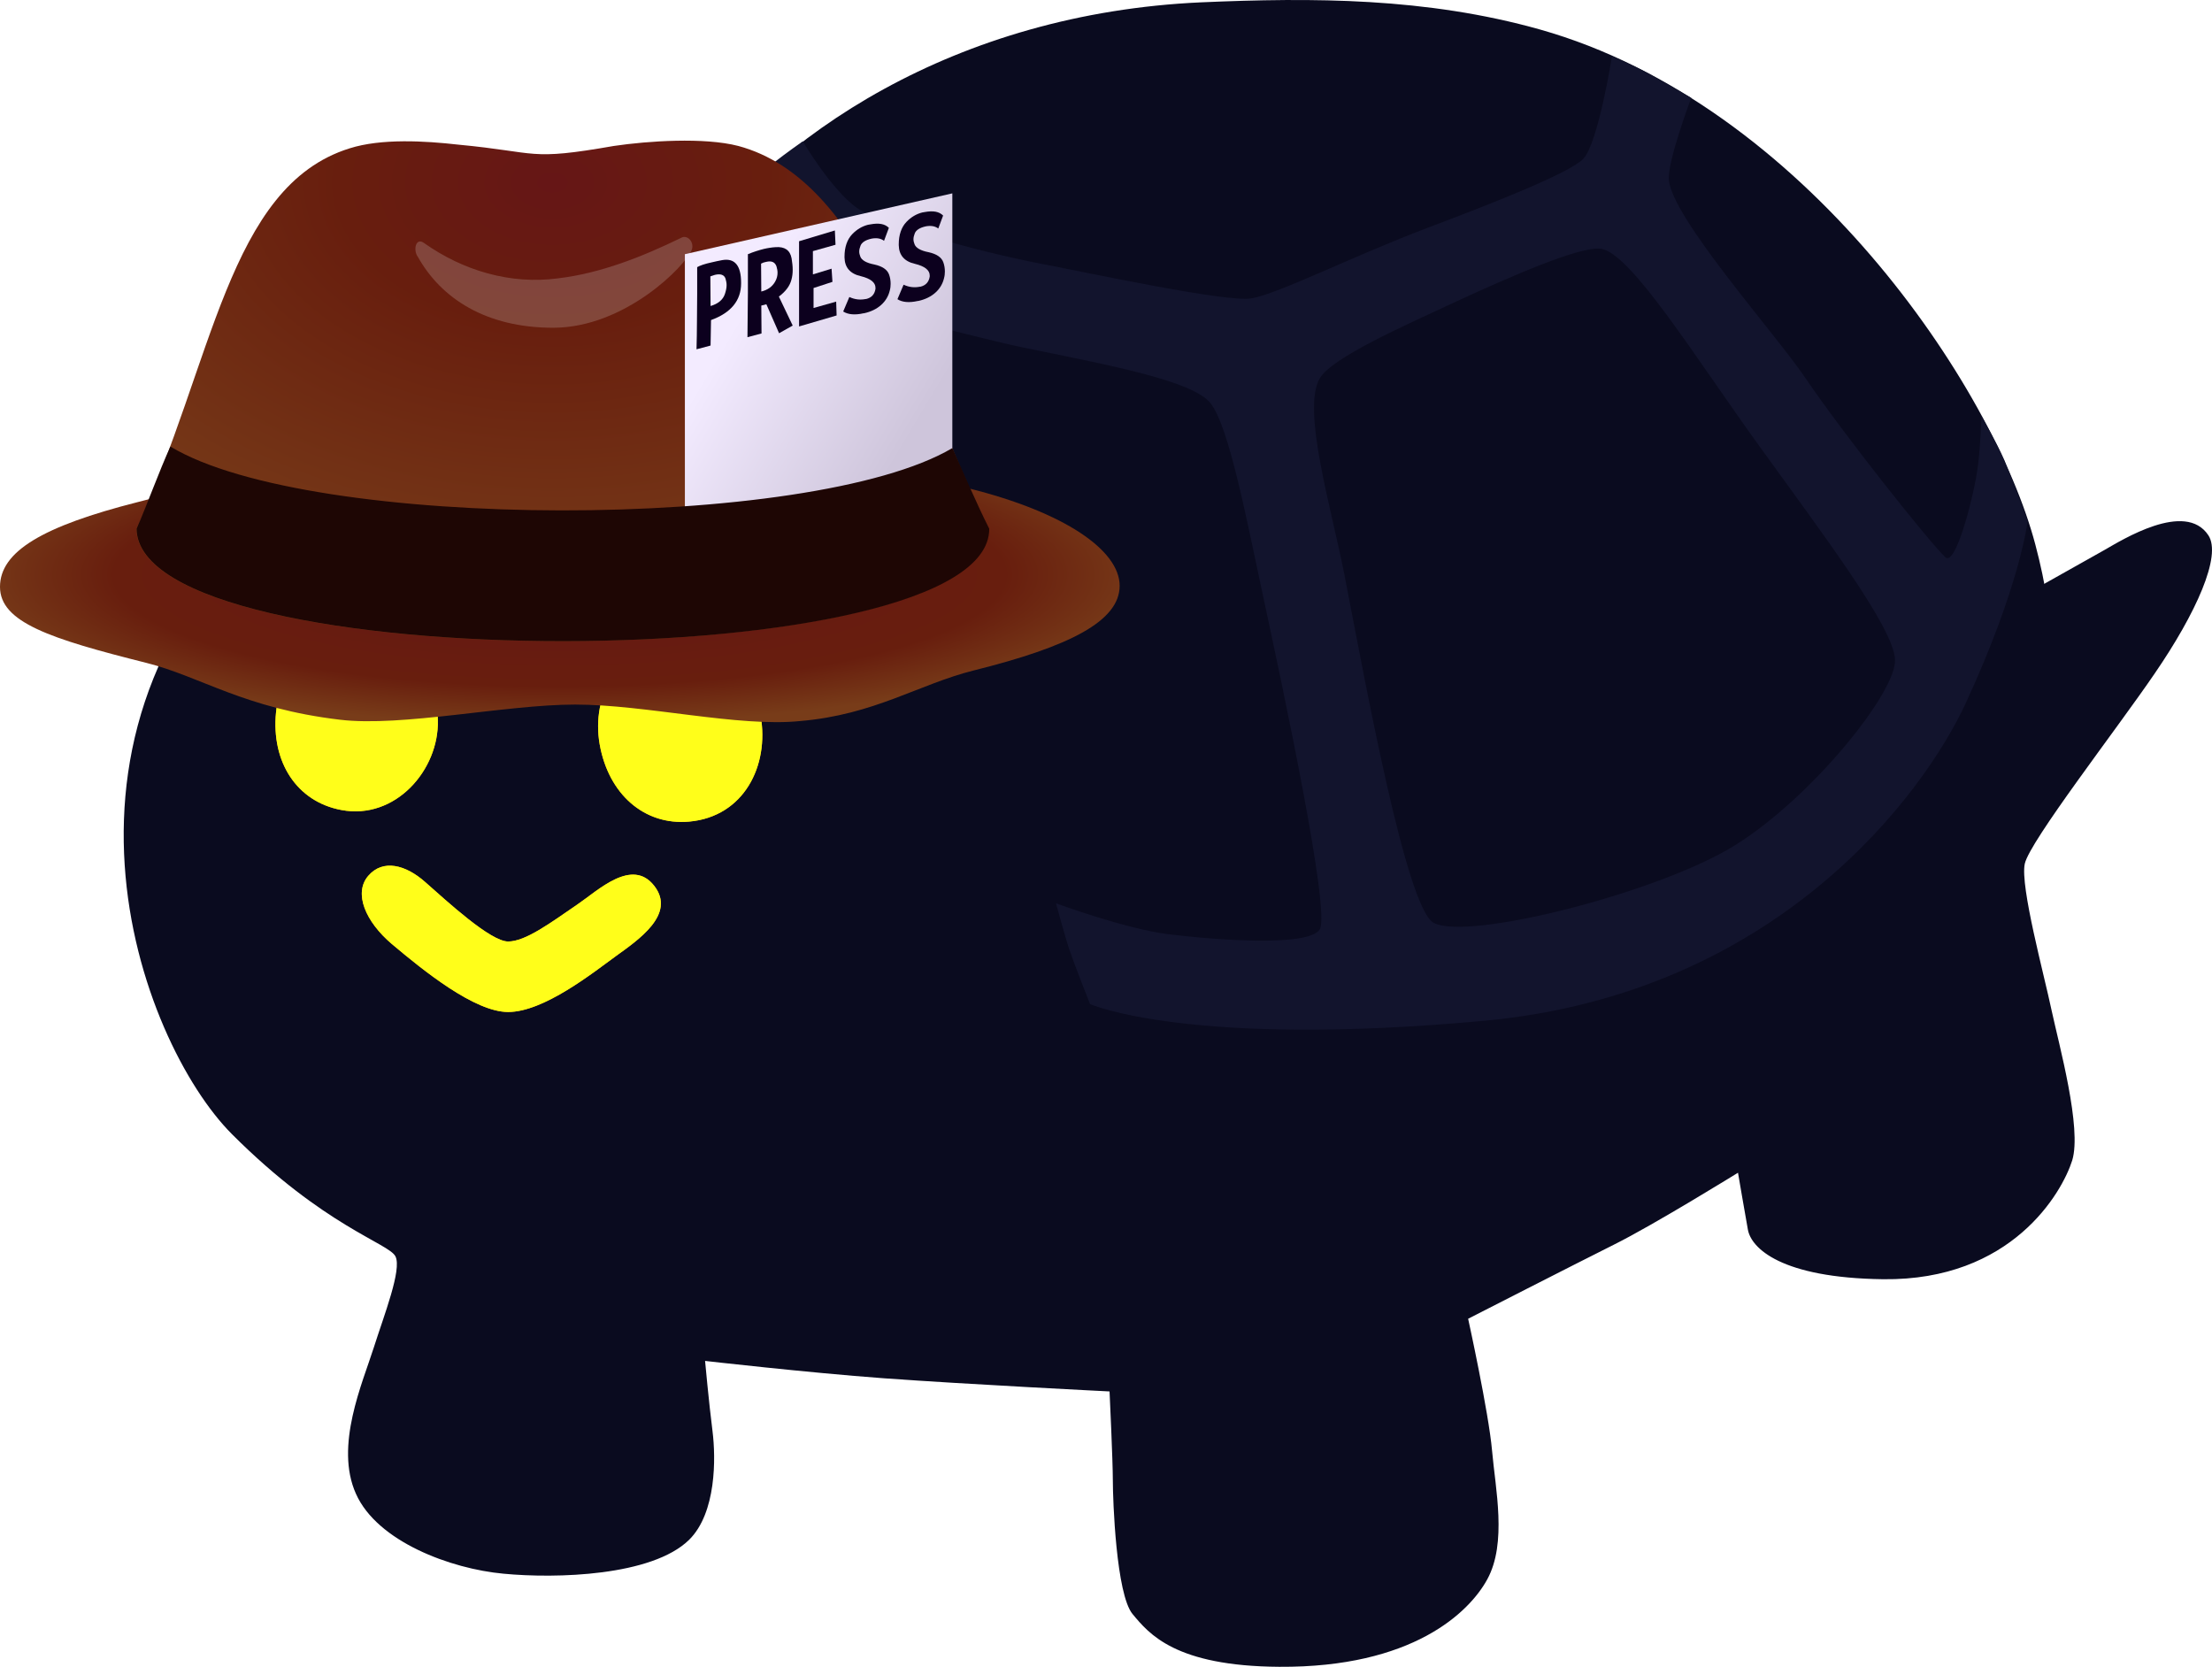 <?xml version="1.0" encoding="UTF-8" standalone="no"?>
<!-- Generator: Adobe Illustrator 19.0.0, SVG Export Plug-In . SVG Version: 6.00 Build 0)  -->

<svg
   version="1.1"
   id="Layer_1"
   x="0px"
   y="0px"
   viewBox="0 0 1007.363 759.063"
   xml:space="preserve"
   width="1007.363"
   height="759.063"
   xmlns="http://www.w3.org/2000/svg"
   xmlns:svg="http://www.w3.org/2000/svg"><defs
   id="defs9861"><linearGradient
     id="linearGradient957"><stop
       style="stop-color:#ffea02;stop-opacity:1;"
       offset="0.442"
       id="stop953" /><stop
       style="stop-color:#ffea02;stop-opacity:0;"
       offset="1"
       id="stop955" /></linearGradient><filter
     y="-0.04"
     height="1.079"
     style="color-interpolation-filters:sRGB;"
     id="filter2848"
     x="-0.019"
     width="1.039"><feGaussianBlur
       stdDeviation="0.085"
       result="result6"
       id="feGaussianBlur2838" /><feComposite
       result="result8"
       in="SourceGraphic"
       operator="atop"
       in2="result6"
       id="feComposite2840" /><feComposite
       result="result9"
       operator="over"
       in2="SourceAlpha"
       in="result8"
       id="feComposite2842" /><feColorMatrix
       values="1 0 0 0 0 0 1 0 0 0 0 0 1 0 0 0 0 0 1 0 "
       result="result10"
       id="feColorMatrix2844" /><feBlend
       in="result10"
       mode="normal"
       in2="result6"
       id="feBlend2846" /></filter><filter
     style="color-interpolation-filters:sRGB"
     id="filter2867"
     x="-0.438"
     y="-0.895"
     width="1.876"
     height="2.79"><feGaussianBlur
       stdDeviation="24.849"
       id="feGaussianBlur2869" /></filter><filter
     style="color-interpolation-filters:sRGB"
     id="filter2877"
     x="-0.812"
     y="-0.729"
     width="2.623"
     height="2.458"><feGaussianBlur
       stdDeviation="25.018"
       id="feGaussianBlur2879" /></filter><filter
     style="color-interpolation-filters:sRGB"
     id="filter2883"
     x="-0.813"
     y="-0.728"
     width="2.625"
     height="2.456"><feGaussianBlur
       stdDeviation="25.322"
       id="feGaussianBlur2885" /></filter></defs>
<style
   type="text/css"
   id="style9809">
	.st0{fill:#0A0B1F;}
	.st1{fill:#12142D;}
	.st2{fill:#FFFE1A;}
	.st3{fill:url(#XMLID_15_);}
	.st4{fill:url(#XMLID_18_);}
	.st5{opacity:0.2;fill:#EEEEEE;enable-background:new    ;}
	.st6{fill:url(#XMLID_19_);}
	.st7{fill:#0C001E;}
	.st8{fill:#1E0604;}
</style>





<g
   id="g78450"><path
     id="XMLID_7_"
     class="st0"
     d="m 918.9,272.658 c 0,0 31.5,-17.7 39.5,-22.2 7.9,-4.5 36.8,-22.6 47.3,-6.7 6.2,9.3 -5.6,35.5 -24.4,62.9 -17.1,25.1 -57,76.5 -59.2,86.7 -2.2,10.2 8.9,50.9 12.2,66.7 3.4,15.8 13.9,53.7 9.4,68.4 -4.6,14.6 -27.5,54.8 -86.1,54.1 -46.6,-0.6 -60.1,-14.2 -61.6,-22.6 -1.1,-6 -4.5,-25.9 -4.5,-25.9 0,0 -38.3,23.7 -56.4,32.7 -18,9 -66.5,33.8 -66.5,33.8 0,0 9.4,42.8 10.9,60.1 1.5,17.3 6.9,42 -2.2,58.6 -8.2,15 -34,40.2 -94.7,39.8 -47.4,-0.3 -59.3,-15 -66.8,-24 -7.5,-9 -9,-51.9 -9,-60.8 0,-9 -1.5,-40.6 -1.5,-40.6 0,0 -64.2,-3.2 -102.9,-6 -35.1,-2.6 -81.3,-7.9 -81.3,-7.9 0,0 1.7,18.7 3.4,32.1 1.5,12 1.8,37.1 -10.7,49.4 -16.9,16.5 -60.5,17.7 -84.5,15.4 -24,-2.2 -57.5,-14.6 -67.2,-36.4 -9.8,-21.8 3,-50.4 8.2,-66.8 4.6,-14.5 12.8,-35.3 9.8,-41.3 -3,-6 -32.3,-13.5 -74.4,-55.6 -42.1,-42.1 -97.1,-188.3 26.3,-290 124,-102.1 350.7,8.8 362.7,16.3 11.9,7.4 424.2,29.8 424.2,29.8 z" /><path
     id="XMLID_6_"
     class="st0"
     d="m 547.1,1.058 c -111.5,5 -195.2,60.2 -236.7,120.6 -24.8,36 -37.2,62 -37.2,62 0,0 38.5,1.1 73.2,19.7 40,21.4 86.5,44.5 117,145.1 23,76.1 31.9,148.3 91.6,164.3 67.6,18 225.4,9 300.9,-64.2 75.5,-73.2 90.1,-128.5 71,-200.6 C 907.8,175.858 821.4,47.358 701.4,13.458 649.6,-1.142 597.7,-1.142 547.1,1.058 Z" /><path
     id="XMLID_12_"
     class="st1"
     d="m 912.8,209.558 c -3.4,-7.9 -10.4,-20 -10.4,-20 0,0 -0.6,16.4 -2,25.1 -2.2,14.1 -10,43.4 -14.5,39.1 -8,-7.8 -45.9,-55.4 -63.9,-81.9 -13.7,-20.2 -60.8,-72.9 -62,-90.1 -0.6,-8.5 10.2,-37.2 10.2,-37.2 0,0 -9.8,-5.6 -18.8,-10.7 -7,-3.9 -17.3,-8.2 -17.3,-8.2 0,0 -6.2,39.2 -13,46.6 -6,6.5 -42.6,20.8 -71,31.5 -34.3,13 -67.6,29.9 -80.1,32.1 -10.9,2 -72.8,-11.3 -96.1,-15.8 -29.3,-5.6 -73.5,-18.1 -83.7,-25.4 -11.8,-8.5 -24.6,-30.3 -24.6,-30.3 0,0 -7.1,4.9 -14.2,10.5 -7,5.5 -16.2,16.5 -16.2,16.5 0,0 18.5,18.6 19.5,25.5 1.4,9.6 -10.2,22.7 -19.7,35.1 -5.8,7.4 -22,38.8 -22,38.8 0,0 7.8,0.7 17.2,5 9.8,4.6 19.1,9.3 19.1,9.3 0,0 23.8,-55.2 39.2,-60.3 13.2,-4.3 50.4,7.9 77.5,13.5 38.3,7.9 77.2,15 85.3,25.4 8.5,10.7 16.5,53.5 24.3,89.6 8.5,39.5 30.5,142.2 25.4,150 -5,7.9 -45.6,5 -68.8,2.2 -19.6,-2.4 -51.3,-14.1 -51.3,-14.1 0,0 4.6,16.9 6.2,21.4 2.2,6.5 9.3,24.5 9.3,24.5 0,0 45.4,20 179.5,7.6 134.1,-12.4 200.4,-103.9 219.2,-144.4 25.1,-54.3 28.3,-83.2 28.3,-83.2 0,0 -7.3,-19.8 -10.6,-27.7 z m -122.4,175.2 c -33.9,21.4 -121.7,43.9 -137.5,35.5 -12.6,-6.8 -31.5,-111.6 -40.6,-158.3 -5.8,-29.9 -19.6,-75.4 -11.3,-89.6 5.6,-9.6 38.3,-23.9 62.5,-35.2 23,-10.6 55.8,-25.1 65.4,-23.9 13.6,1.6 42.8,49 72.1,89.6 29.3,40.6 61.4,82.9 62,97.5 0.8,14.6 -37.6,62.5 -72.6,84.4 z" /><g
     id="XMLID_3_"
     transform="translate(-8.3,-165.542)">
	
		
	<path
   id="XMLID_56_"
   class="st2"
   d="m 354.7,491.5 c 4,22.7 -7.6,46 -32.6,48.2 -20.5,1.8 -36.7,-12.6 -40.7,-35.2 -4,-22.7 9.1,-43.9 29.5,-47.6 20.1,-3.6 39.8,11.8 43.8,34.6 z"
   style="fill:#ffc100;fill-opacity:1;filter:url(#filter2883);opacity:1" /><path
   id="path2881"
   class="st2"
   d="m 354.7,491.5 c 4,22.7 -7.6,46 -32.6,48.2 -20.5,1.8 -36.7,-12.6 -40.7,-35.2 -4,-22.7 9.1,-43.9 29.5,-47.6 20.1,-3.6 39.8,11.8 43.8,34.6 z"
   style="display:inline" />
</g><g
     id="XMLID_2_"
     transform="translate(-8.3,-165.542)"
     style="display:inline">
	
		
	<path
   id="XMLID_58_"
   class="st2"
   d="m 207.7,493.5 c 0.6,22.7 -19.4,45.6 -44,40.9 -20.3,-3.8 -31.9,-21.9 -29.7,-44.4 2.3,-22.6 20.7,-39.2 41.2,-37.2 20.5,1.9 31.9,17 32.5,40.7 z"
   style="display:inline;fill:#ffc100;fill-opacity:1;filter:url(#filter2877);opacity:1" /><path
   id="path2875"
   class="st2"
   d="m 207.7,493.5 c 0.6,22.7 -19.4,45.6 -44,40.9 -20.3,-3.8 -31.9,-21.9 -29.7,-44.4 2.3,-22.6 20.7,-39.2 41.2,-37.2 20.5,1.9 31.9,17 32.5,40.7 z"
   style="display:inline" />
</g><g
     id="g2863"
     transform="translate(-8.3,-165.542)"
     style="display:inline">
	
		
	<path
   id="path2859"
   class="st2"
   d="m 271.3,577.4 c 9.3,-6.3 24.8,-21.4 34.9,-8.5 10.2,13 -7.4,24.8 -17.5,32.1 -10.2,7.4 -32.7,25.4 -49,25.4 -15.2,0 -38.3,-18.6 -53,-31 -11.9,-10.1 -17.5,-23.1 -10.7,-31 6.7,-7.8 17.1,-5 25.9,2.8 10.2,9 29.8,27.1 37.8,27.1 7.9,0 19.2,-8.4 31.6,-16.9 z"
   style="display:inline;opacity:1;filter:url(#filter2867);fill:#ffc100;fill-opacity:1" /><path
   id="path2865"
   class="st2"
   d="m 271.3,577.4 c 9.3,-6.3 24.8,-21.4 34.9,-8.5 10.2,13 -7.4,24.8 -17.5,32.1 -10.2,7.4 -32.7,25.4 -49,25.4 -15.2,0 -38.3,-18.6 -53,-31 -11.9,-10.1 -17.5,-23.1 -10.7,-31 6.7,-7.8 17.1,-5 25.9,2.8 10.2,9 29.8,27.1 37.8,27.1 7.9,0 19.2,-8.4 31.6,-16.9 z"
   style="display:inline;opacity:1" />
</g></g>
<g
   id="hat"
   transform="translate(-8.3,-165.542)"
   style="display:inline">
	
		<radialGradient
   id="XMLID_15_"
   cx="349.409"
   cy="3072.552"
   r="296.532"
   gradientTransform="matrix(0.918,0,0,0.23,-57.585,-279.488)"
   gradientUnits="userSpaceOnUse">
		<stop
   offset="3.200000e-003"
   style="stop-color:#661616"
   id="stop9826" />
		<stop
   offset="0.745"
   style="stop-color:#681E0E"
   id="stop9828" />
		<stop
   offset="1"
   style="stop-color:#783C19"
   id="stop9830" />
	</radialGradient>
	<path
   id="XMLID_13_"
   class="st3"
   d="m 449.3,387.9 c -25,-6.3 -60.5,-11.5 -94.3,-15 -28.3,-2.9 -59.4,2.9 -91.5,2.9 -32.1,0 -63.2,-5.8 -91.5,-2.9 -33.8,2.9 -76,15 -101,21.3 -43.3,11 -62.7,22.5 -62.7,38.6 0,16.1 22.7,23.6 66.6,34.6 25,6.3 44.4,20.7 88.2,25.9 28.3,3.4 75.4,-6.9 107.1,-6.9 32.2,0 74.3,10.4 102.6,7.5 33.8,-2.9 53.8,-16.7 78.8,-23 43.8,-10.9 66.6,-22.5 66.6,-38.6 0,-16.1 -25,-33.5 -68.9,-44.4 z"
   style="fill:url(#XMLID_15_)" />
	
		<radialGradient
   id="XMLID_18_"
   cx="399.214"
   cy="-122.202"
   r="206.406"
   gradientTransform="matrix(0,0.933,-1.413,0,87.197,-123.843)"
   gradientUnits="userSpaceOnUse">
		<stop
   offset="3.200000e-003"
   style="stop-color:#661616"
   id="stop9834" />
		<stop
   offset="0.333"
   style="stop-color:#681E0E"
   id="stop9836" />
		<stop
   offset="1"
   style="stop-color:#783C19"
   id="stop9838" />
	</radialGradient>
	<path
   id="XMLID_11_"
   class="st4"
   d="m 344.5,232 c -15.5,-4 -41,-2.3 -56.6,0 -39.4,6.9 -33.8,2.9 -71,-0.6 -15,-1.7 -34.9,-2.9 -49.4,1.7 -55.5,17.3 -62.1,98.3 -97.1,173.2 0.6,68.6 388.3,68 387.7,0 C 424.4,334.9 402.2,247.5 344.5,232 Z"
   style="fill:url(#XMLID_18_)" />
	<path
   id="XMLID_10_"
   class="st5"
   d="m 201.4,276.2 c 17.8,12.6 39.4,19 61,16.1 19.4,-2.3 38.3,-9.8 56,-18.4 2.8,-1.7 6.1,1.7 5,5.2 -2.8,7.5 -30.5,35.7 -63.2,35.7 -30.5,0 -51,-13.3 -61.6,-32.3 -2.2,-2.8 -1.1,-9.1 2.8,-6.3 z" />
	<g
   id="XMLID_17_">
		
			<linearGradient
   id="XMLID_19_"
   gradientUnits="userSpaceOnUse"
   x1="343.35"
   y1="307.666"
   x2="429.669"
   y2="367.566"
   gradientTransform="matrix(0.998,-0.227,0,1,0.35,83.623)">
			<stop
   offset="0"
   style="stop-color:#F3EBFF"
   id="stop9843" />
			<stop
   offset="1"
   style="stop-color:#CEC5DB"
   id="stop9845" />
		</linearGradient>
		<polygon
   id="XMLID_14_"
   class="st6"
   points="442,380.8 320.2,408.5 320.2,281.3 442,253.6 "
   style="fill:url(#XMLID_19_)" />
		<g
   id="XMLID_16_">
			<path
   id="XMLID_21_"
   class="st7"
   d="m 345.8,294.3 v 0.3 c 0,7.8 -4.6,13.4 -13.7,16.7 l -0.2,11.6 -6.4,1.7 c 0.1,-4.2 0.2,-8.3 0.2,-12.5 0,-4.2 0.1,-8.5 0.1,-12.8 0,-2 0,-4 0,-6 0,-2 0,-4 0,-6.1 1.2,-0.7 3.4,-1.5 6.7,-2.2 0.7,-0.2 1.4,-0.3 2.2,-0.5 0.8,-0.2 1.6,-0.3 2.5,-0.5 5.7,-1 8.6,2.4 8.6,10.3 z m -14,-2.9 0.1,13.5 c 3.4,-1 5.6,-2.8 6.5,-5.4 0.5,-1.5 0.8,-2.8 0.8,-4.1 0,-1 -0.2,-2 -0.5,-3 -0.6,-1.7 -2.2,-2.3 -4.8,-1.7 -0.5,0.2 -1.2,0.4 -2.1,0.7 z" />
			<path
   id="XMLID_24_"
   class="st7"
   d="m 348.7,319.1 c 0.1,-7.1 0.1,-13.8 0.2,-20.1 0,-6.3 0,-12.2 0,-17.7 2.4,-1 4.9,-1.8 7.3,-2.4 0.9,-0.2 1.8,-0.4 2.6,-0.5 0.9,-0.1 1.8,-0.3 2.7,-0.3 4.1,-0.3 6.6,1.3 7.3,5.1 0.3,1.9 0.5,3.6 0.5,5.2 0,1.7 -0.2,3.2 -0.6,4.6 -0.7,2.7 -2.6,5.3 -5.7,7.6 l 6.3,13.2 -6.2,3.5 -5.8,-13.2 -2.3,0.6 0.1,12.7 z m 6.2,-33.5 0.1,12.7 c 2.9,-0.7 5,-2.2 6.3,-4.5 0.8,-1.4 1.1,-2.7 1.1,-4.1 0,-0.9 -0.2,-1.9 -0.5,-2.9 -0.7,-1.9 -2.2,-2.6 -4.7,-2 -0.4,0.1 -0.8,0.2 -1.2,0.3 -0.2,0.1 -0.7,0.3 -1.1,0.5 z" />
			<path
   id="XMLID_32_"
   class="st7"
   d="m 388.5,270.5 0.3,6.5 -10.3,2.9 v 10.6 l 8.5,-2.6 0.4,6 -8.6,2.8 v 9.1 l 10.3,-2.9 0.2,6.3 -17.1,5 v -19.4 c 0,-6.4 0,-12.9 0,-19.4 z" />
			<path
   id="XMLID_37_"
   class="st7"
   d="m 402.6,301.7 c 0,0 0.1,0 0.2,0 2.4,-0.6 3.8,-2.1 4.2,-4.6 v -0.5 c 0,-2.4 -2.2,-4.2 -6.7,-5.3 -4.9,-1.1 -7.3,-4 -7.4,-8.5 0,-0.1 0,-0.2 0,-0.4 0,-4.3 1.2,-7.8 3.5,-10.2 2.1,-2.2 4.5,-3.6 7.2,-4.3 l 0.6,-0.1 c 0.2,0 0.4,-0.1 0.6,-0.1 3.8,-0.7 6.5,-0.2 8.3,1.6 l -2.2,5.9 c -1.5,-1.1 -3.3,-1.4 -5.6,-1 -2.8,0.6 -4.5,1.7 -5.1,3.2 -0.4,1 -0.6,1.9 -0.6,2.7 0,0.8 0.2,1.5 0.5,2.3 0.6,1.6 2.7,2.9 6.4,3.6 3.6,0.8 5.9,2.3 6.7,4.6 0.5,1.4 0.7,2.8 0.7,4.2 0,1 -0.1,2 -0.4,3.1 -0.6,2.5 -1.9,4.7 -3.9,6.5 -2,1.8 -4.6,3.1 -7.8,3.8 -0.1,0 -0.2,0 -0.2,0 -4,0.9 -7.1,0.6 -9.3,-0.8 l 2.8,-6.6 c 2.6,1.2 5,1.4 7.5,0.9 z" />
			<path
   id="XMLID_41_"
   class="st7"
   d="m 427.3,296.1 c 0,0 0.1,0 0.2,0 2.4,-0.6 3.8,-2.1 4.2,-4.6 V 291 c 0,-2.4 -2.2,-4.2 -6.7,-5.3 -4.9,-1.1 -7.3,-4 -7.4,-8.5 0,-0.1 0,-0.2 0,-0.4 0,-4.3 1.2,-7.8 3.5,-10.2 2.1,-2.2 4.5,-3.6 7.2,-4.3 l 0.6,-0.1 c 0.2,0 0.4,-0.1 0.6,-0.1 3.8,-0.7 6.5,-0.2 8.3,1.6 l -2.2,5.9 c -1.5,-1.1 -3.3,-1.4 -5.6,-1 -2.8,0.6 -4.5,1.7 -5.1,3.2 -0.4,1 -0.6,1.9 -0.6,2.7 0,0.8 0.2,1.5 0.5,2.3 0.6,1.6 2.7,2.9 6.4,3.6 3.6,0.8 5.9,2.3 6.7,4.6 0.5,1.4 0.7,2.8 0.7,4.2 0,1 -0.1,2 -0.4,3.1 -0.6,2.5 -1.9,4.7 -3.9,6.5 -2,1.8 -4.6,3.1 -7.8,3.8 -0.1,0 -0.2,0 -0.2,0 -4,0.9 -7.1,0.6 -9.3,-0.8 l 2.8,-6.6 c 2.6,1.2 5,1.4 7.5,0.9 z" />
		</g>
	</g>
	<path
   id="XMLID_8_"
   class="st8"
   d="m 442,369.6 c -64.3,38 -292.3,37.9 -356.1,-0.7 -5.5,12.1 -9.9,24.8 -15.4,37.4 0.6,68.6 388.9,68 388.3,0 -6.1,-12.1 -11.3,-24.6 -16.8,-36.7 z" />
</g>
</svg>
